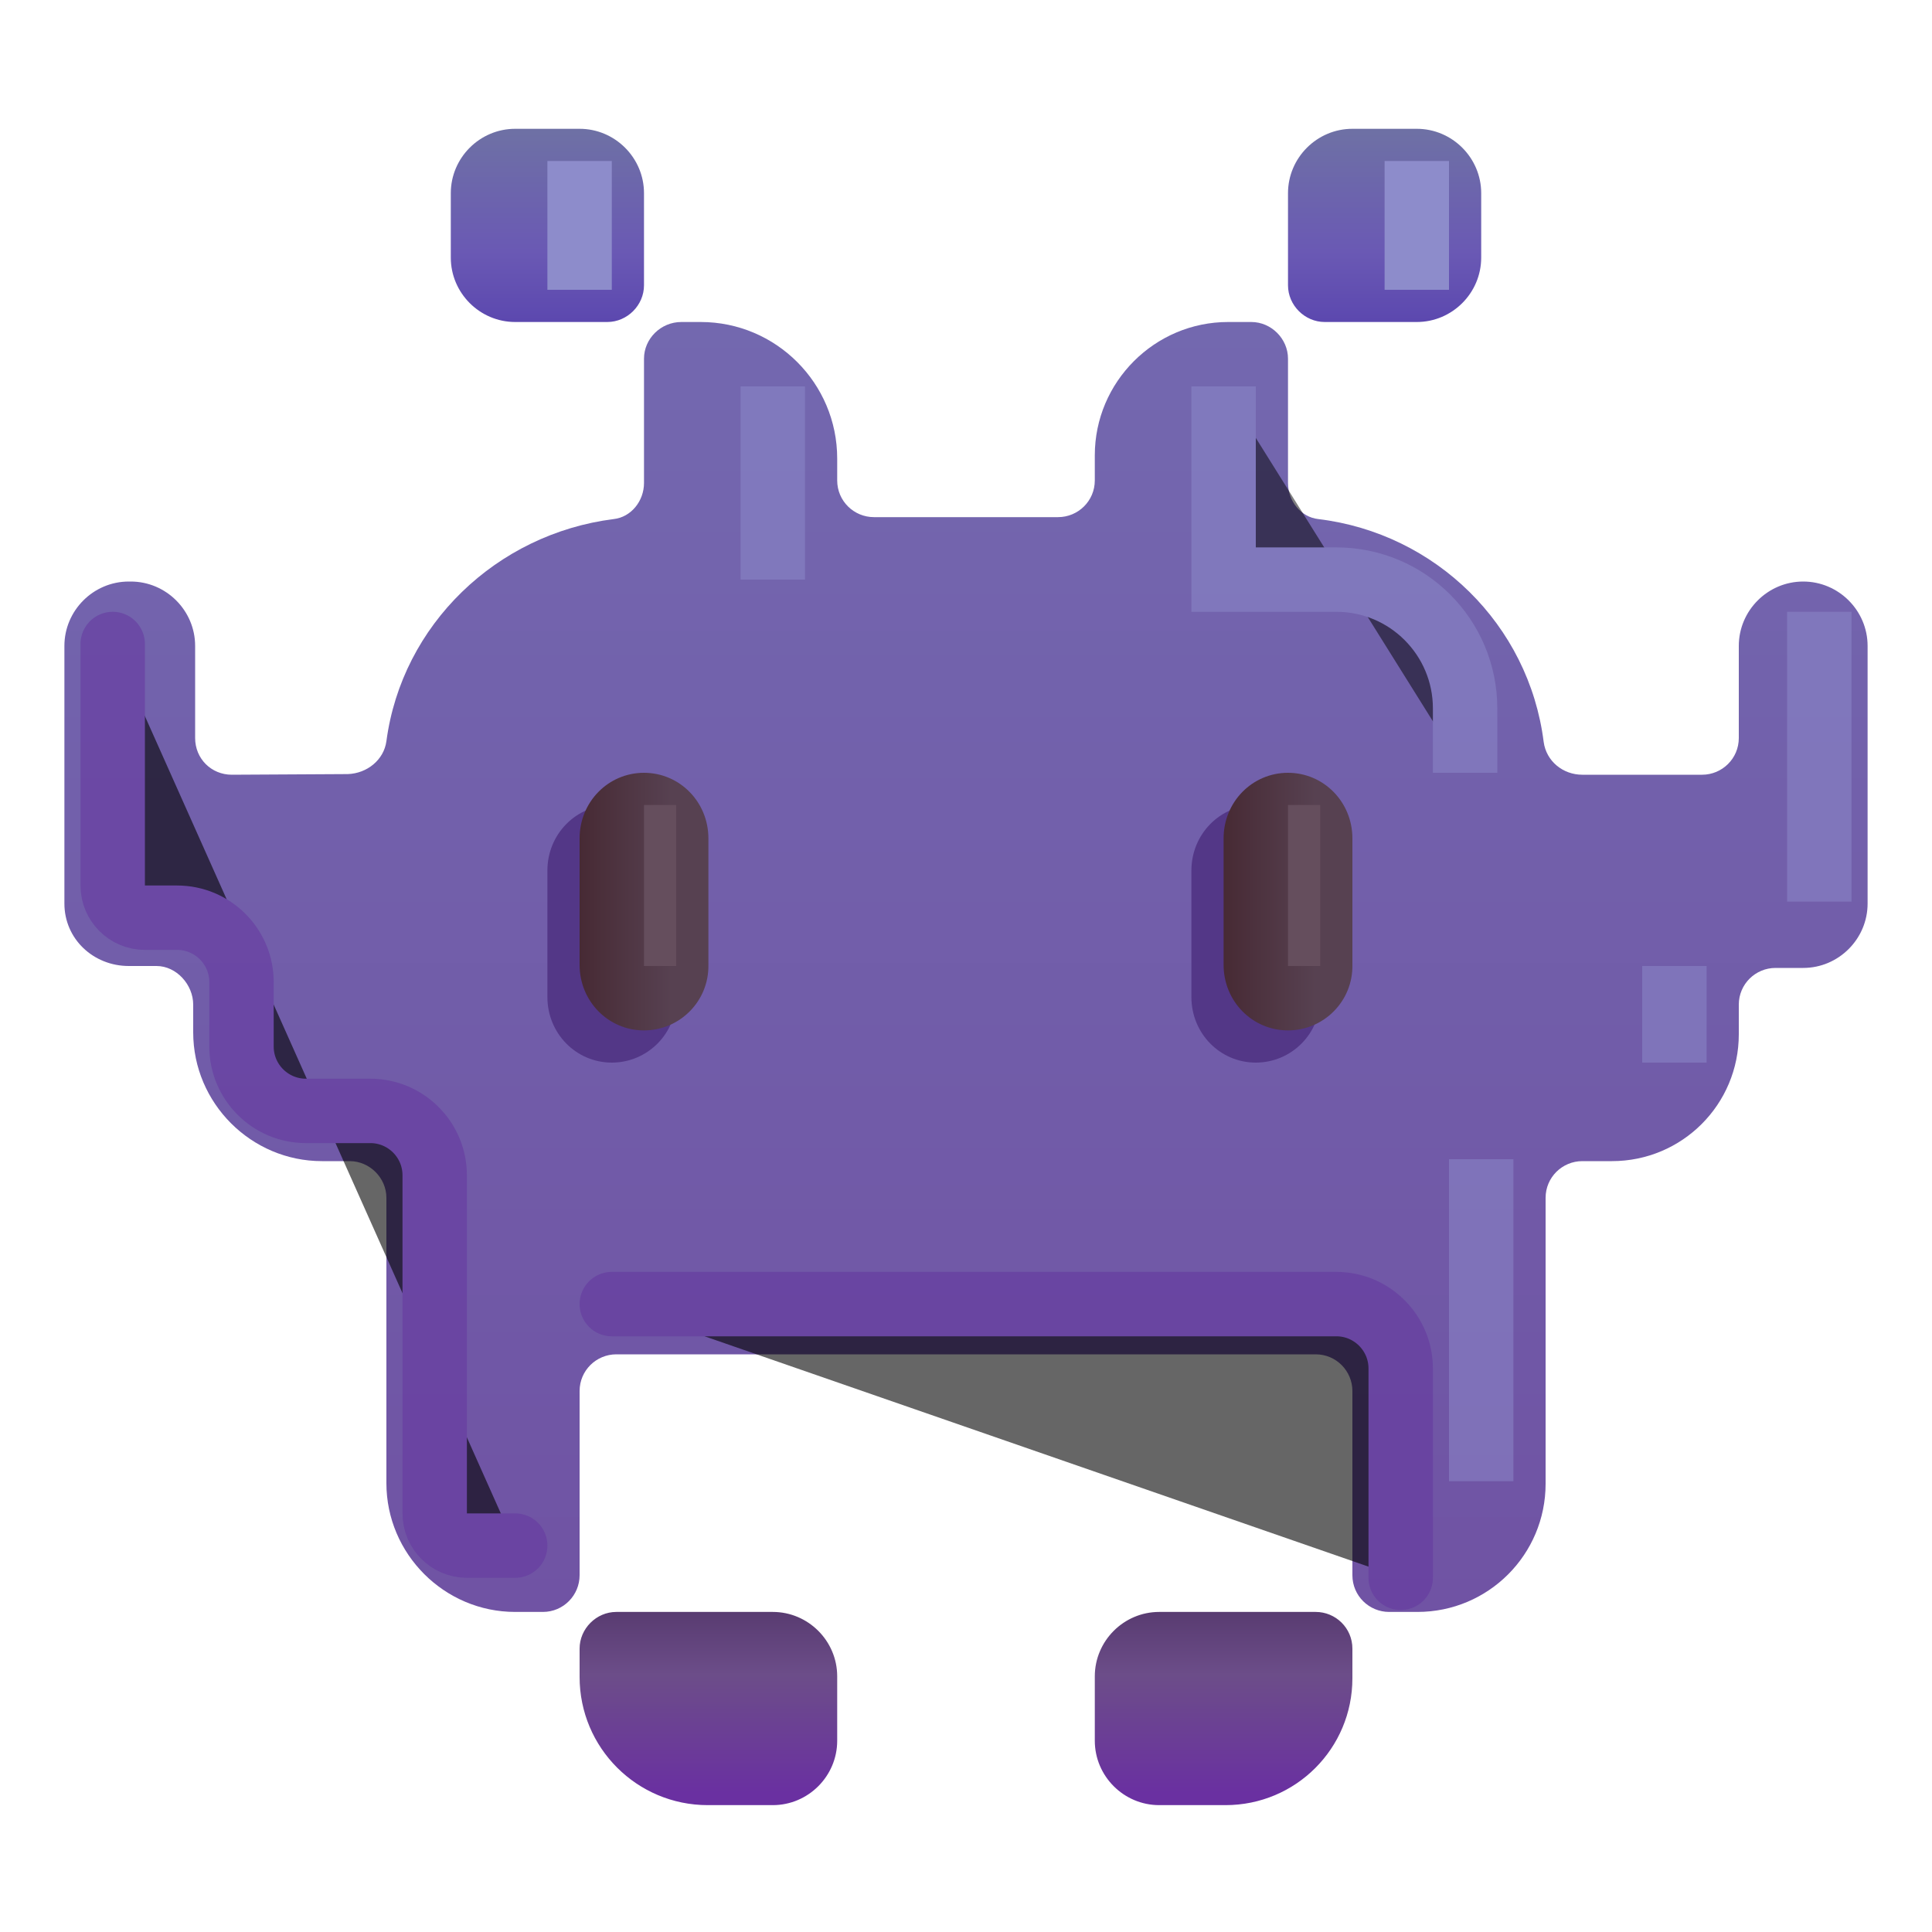 <svg viewBox="1 1 30 30" xmlns="http://www.w3.org/2000/svg">
<path fill-rule="evenodd" clip-rule="evenodd" d="M13 29.03H11.99C10.89 29.03 10 28.14 10 27.04V26.6C10 26.29 10.26 26.03 10.57 26.03H13C13.55 26.03 14 26.48 14 27.03V28.03C14 28.58 13.55 29.03 13 29.03ZM18 28.03V27.03C18 26.48 18.45 26.03 19 26.03H21.43C21.74 26.03 22 26.28 22 26.6V27.06C22 28.15 21.12 29.03 20.03 29.03H19C18.45 29.03 18 28.58 18 28.03Z" fill="url(#paint0_linear_31_1496)"/>
<path fill-rule="evenodd" clip-rule="evenodd" d="M9 3H10C10.55 3 11 3.45 11 4V5.43C11 5.74 10.74 6 10.43 6H9C8.45 6 8 5.55 8 5V4C8 3.45 8.45 3 9 3ZM24 4V5C24 5.55 23.55 6 23 6H21.57C21.26 6 21 5.74 21 5.43V4C21 3.45 21.45 3 22 3H23C23.55 3 24 3.45 24 4Z" fill="url(#paint1_linear_31_1496)"/>
<path d="M29 10.03C28.45 10.03 28 10.48 28 11.03V12.46C28 12.78 27.74 13.03 27.43 13.03H25.57C25.27 13.03 25.01 12.82 24.97 12.52C24.74 10.7 23.29 9.28 21.47 9.06C21.2 9.03 21 8.78 21 8.5V6.57C21 6.26 20.74 6 20.43 6H20.07C18.93 6 18 6.93 18 8.07V8.46C18 8.78 17.74 9.03 17.43 9.03H14.57C14.26 9.03 14 8.78 14 8.46V8.12C14 6.95 13.05 6 11.88 6H11.58C11.26 6 11 6.26 11 6.57V8.5C11 8.78 10.8 9.03 10.53 9.06C8.71 9.29 7.24 10.7 7 12.51C6.96 12.8 6.7 13.01 6.4 13.02L4.6 13.03C4.28 13.03 4.03 12.78 4.03 12.46V11.03C4.03 10.48 3.58 10.03 3.03 10.03H3C2.45 10.03 2 10.48 2 11.03V15.03C2 15.58 2.45 16 3 16H3.43C3.74 16 4 16.29 4 16.6V17.03C4 18.13 4.9 19.03 6 19.03H6.43C6.74 19.03 7 19.29 7 19.6V22.03V24.03C7 25.13 7.9 26.03 9 26.03H9.43C9.75 26.03 10 25.77 10 25.46V22.6C10 22.28 10.26 22.03 10.57 22.03H21.43C21.75 22.03 22 22.29 22 22.6V25.46C22 25.78 22.26 26.03 22.57 26.03H23.01C24.11 26.03 25 25.14 25 24.04V22.03V19.6C25 19.28 25.26 19.03 25.57 19.03H26.03C27.12 19.03 28 18.15 28 17.06V16.6C28 16.28 28.26 16.03 28.57 16.03H29C29.55 16.03 30 15.58 30 15.03V11.03C30 10.48 29.55 10.03 29 10.03Z" fill="url(#paint2_linear_31_1496)"/>
<g filter="url(#filter0_f_31_1496)">
<path d="M10.5 17.5C9.946 17.5 9.5 17.047 9.5 16.482V14.518C9.5 13.953 9.946 13.5 10.5 13.5C11.054 13.5 11.5 13.953 11.5 14.518V16.482C11.51 17.047 11.054 17.5 10.5 17.5Z" fill="#533787"/>
</g>
<g filter="url(#filter1_f_31_1496)">
<path d="M20.5 17.5C19.945 17.5 19.5 17.047 19.5 16.482V14.518C19.5 13.953 19.945 13.5 20.5 13.5C21.054 13.5 21.5 13.953 21.5 14.518V16.482C21.51 17.047 21.054 17.5 20.5 17.5Z" fill="#533787"/>
</g>
<path d="M11 17C10.445 17 10 16.547 10 15.982V14.018C10 13.453 10.445 13 11 13C11.554 13 12 13.453 12 14.018V15.982C12.01 16.547 11.554 17 11 17Z" fill="url(#paint3_linear_31_1496)"/>
<path d="M21 17C20.445 17 20 16.547 20 15.982V14.018C20 13.453 20.445 13 21 13C21.554 13 22 13.453 22 14.018V15.982C22.01 16.547 21.554 17 21 17Z" fill="url(#paint4_linear_31_1496)"/>
<g filter="url(#filter2_f_31_1496)">
<rect x="11" y="13.5" width="0.5" height="2.5" fill="#654E5D"/>
</g>
<g filter="url(#filter3_f_31_1496)">
<rect x="21" y="13.5" width="0.5" height="2.5" fill="#654E5D"/>
</g>
<g opacity="0.5" filter="url(#filter4_f_31_1496)">
<path d="M20 7V10H21.75C22.855 10 23.75 10.895 23.75 12V13" stroke="#8D8CCB"/>
</g>
<g opacity="0.5" filter="url(#filter5_f_31_1496)">
<path d="M13 10V7" stroke="#8D8CCB"/>
</g>
<g opacity="0.5" filter="url(#filter6_f_31_1496)">
<path d="M24 19V24" stroke="#8D8CCB"/>
</g>
<g opacity="0.5" filter="url(#filter7_f_31_1496)">
<path d="M27 16V17.5" stroke="#8D8CCB"/>
</g>
<g opacity="0.5" filter="url(#filter8_f_31_1496)">
<path d="M29.25 10.5V15" stroke="#8D8CCB"/>
</g>
<g opacity="0.6" filter="url(#filter9_f_31_1496)">
<path d="M2.75 11V14.75C2.75 15.026 2.974 15.25 3.25 15.25H3.75C4.302 15.25 4.75 15.698 4.75 16.25V17.25C4.75 17.802 5.198 18.25 5.75 18.25H6.75C7.302 18.25 7.75 18.698 7.75 19.25V24.5C7.75 24.776 7.974 25 8.25 25H9" stroke="#6539A0" stroke-linecap="round"/>
</g>
<g opacity="0.6" filter="url(#filter10_f_31_1496)">
<path d="M10.5 21.25H21.75C22.302 21.25 22.75 21.698 22.75 22.25V25.5" stroke="#64389F" stroke-linecap="round"/>
</g>
<g filter="url(#filter11_f_31_1496)">
<path d="M10 3.5L10 5.5" stroke="#8D8CCB"/>
</g>
<g filter="url(#filter12_f_31_1496)">
<path d="M23 3.5L23 5.5" stroke="#8D8CCB"/>
</g>
<defs>
<filter id="filter0_f_31_1496" x="8.5" y="12.5" width="4" height="6" filterUnits="userSpaceOnUse" color-interpolation-filters="sRGB">
<feFlood flood-opacity="0" result="BackgroundImageFix"/>
<feBlend mode="normal" in="SourceGraphic" in2="BackgroundImageFix" result="shape"/>
<feGaussianBlur stdDeviation="0.5" result="effect1_foregroundBlur_31_1496"/>
</filter>
<filter id="filter1_f_31_1496" x="18.5" y="12.5" width="4" height="6" filterUnits="userSpaceOnUse" color-interpolation-filters="sRGB">
<feFlood flood-opacity="0" result="BackgroundImageFix"/>
<feBlend mode="normal" in="SourceGraphic" in2="BackgroundImageFix" result="shape"/>
<feGaussianBlur stdDeviation="0.5" result="effect1_foregroundBlur_31_1496"/>
</filter>
<filter id="filter2_f_31_1496" x="10.5" y="13" width="1.5" height="3.5" filterUnits="userSpaceOnUse" color-interpolation-filters="sRGB">
<feFlood flood-opacity="0" result="BackgroundImageFix"/>
<feBlend mode="normal" in="SourceGraphic" in2="BackgroundImageFix" result="shape"/>
<feGaussianBlur stdDeviation="0.25" result="effect1_foregroundBlur_31_1496"/>
</filter>
<filter id="filter3_f_31_1496" x="20.5" y="13" width="1.5" height="3.5" filterUnits="userSpaceOnUse" color-interpolation-filters="sRGB">
<feFlood flood-opacity="0" result="BackgroundImageFix"/>
<feBlend mode="normal" in="SourceGraphic" in2="BackgroundImageFix" result="shape"/>
<feGaussianBlur stdDeviation="0.25" result="effect1_foregroundBlur_31_1496"/>
</filter>
<filter id="filter4_f_31_1496" x="18.5" y="6" width="6.75" height="8" filterUnits="userSpaceOnUse" color-interpolation-filters="sRGB">
<feFlood flood-opacity="0" result="BackgroundImageFix"/>
<feBlend mode="normal" in="SourceGraphic" in2="BackgroundImageFix" result="shape"/>
<feGaussianBlur stdDeviation="0.5" result="effect1_foregroundBlur_31_1496"/>
</filter>
<filter id="filter5_f_31_1496" x="11.5" y="6" width="3" height="5" filterUnits="userSpaceOnUse" color-interpolation-filters="sRGB">
<feFlood flood-opacity="0" result="BackgroundImageFix"/>
<feBlend mode="normal" in="SourceGraphic" in2="BackgroundImageFix" result="shape"/>
<feGaussianBlur stdDeviation="0.5" result="effect1_foregroundBlur_31_1496"/>
</filter>
<filter id="filter6_f_31_1496" x="22.5" y="18" width="3" height="7" filterUnits="userSpaceOnUse" color-interpolation-filters="sRGB">
<feFlood flood-opacity="0" result="BackgroundImageFix"/>
<feBlend mode="normal" in="SourceGraphic" in2="BackgroundImageFix" result="shape"/>
<feGaussianBlur stdDeviation="0.5" result="effect1_foregroundBlur_31_1496"/>
</filter>
<filter id="filter7_f_31_1496" x="25.5" y="15" width="3" height="3.5" filterUnits="userSpaceOnUse" color-interpolation-filters="sRGB">
<feFlood flood-opacity="0" result="BackgroundImageFix"/>
<feBlend mode="normal" in="SourceGraphic" in2="BackgroundImageFix" result="shape"/>
<feGaussianBlur stdDeviation="0.5" result="effect1_foregroundBlur_31_1496"/>
</filter>
<filter id="filter8_f_31_1496" x="27.75" y="9.5" width="3" height="6.5" filterUnits="userSpaceOnUse" color-interpolation-filters="sRGB">
<feFlood flood-opacity="0" result="BackgroundImageFix"/>
<feBlend mode="normal" in="SourceGraphic" in2="BackgroundImageFix" result="shape"/>
<feGaussianBlur stdDeviation="0.5" result="effect1_foregroundBlur_31_1496"/>
</filter>
<filter id="filter9_f_31_1496" x="1.5" y="9.75" width="8.75" height="16.5" filterUnits="userSpaceOnUse" color-interpolation-filters="sRGB">
<feFlood flood-opacity="0" result="BackgroundImageFix"/>
<feBlend mode="normal" in="SourceGraphic" in2="BackgroundImageFix" result="shape"/>
<feGaussianBlur stdDeviation="0.375" result="effect1_foregroundBlur_31_1496"/>
</filter>
<filter id="filter10_f_31_1496" x="9.25" y="20" width="14.75" height="6.75" filterUnits="userSpaceOnUse" color-interpolation-filters="sRGB">
<feFlood flood-opacity="0" result="BackgroundImageFix"/>
<feBlend mode="normal" in="SourceGraphic" in2="BackgroundImageFix" result="shape"/>
<feGaussianBlur stdDeviation="0.375" result="effect1_foregroundBlur_31_1496"/>
</filter>
<filter id="filter11_f_31_1496" x="8.5" y="2.5" width="3" height="4" filterUnits="userSpaceOnUse" color-interpolation-filters="sRGB">
<feFlood flood-opacity="0" result="BackgroundImageFix"/>
<feBlend mode="normal" in="SourceGraphic" in2="BackgroundImageFix" result="shape"/>
<feGaussianBlur stdDeviation="0.5" result="effect1_foregroundBlur_31_1496"/>
</filter>
<filter id="filter12_f_31_1496" x="21.5" y="2.5" width="3" height="4" filterUnits="userSpaceOnUse" color-interpolation-filters="sRGB">
<feFlood flood-opacity="0" result="BackgroundImageFix"/>
<feBlend mode="normal" in="SourceGraphic" in2="BackgroundImageFix" result="shape"/>
<feGaussianBlur stdDeviation="0.5" result="effect1_foregroundBlur_31_1496"/>
</filter>
<linearGradient id="paint0_linear_31_1496" x1="12" y1="26" x2="12" y2="28.848" gradientUnits="userSpaceOnUse">
<stop stop-color="#583B70"/>
<stop offset="0.353" stop-color="#6C4D89"/>
<stop offset="1" stop-color="#6A30A1"/>
</linearGradient>
<linearGradient id="paint1_linear_31_1496" x1="22.5" y1="3.061" x2="22.5" y2="6" gradientUnits="userSpaceOnUse">
<stop stop-color="#6E70A5"/>
<stop offset="0.629" stop-color="#6A59B4"/>
<stop offset="0.993" stop-color="#5C48AF"/>
</linearGradient>
<linearGradient id="paint2_linear_31_1496" x1="16" y1="3.061" x2="16" y2="28.848" gradientUnits="userSpaceOnUse">
<stop stop-color="#746BB1"/>
<stop offset="1" stop-color="#6F50A2"/>
</linearGradient>
<linearGradient id="paint3_linear_31_1496" x1="11.485" y1="14.965" x2="10" y2="14.965" gradientUnits="userSpaceOnUse">
<stop offset="0.041" stop-color="#574151"/>
<stop offset="1" stop-color="#472A34"/>
</linearGradient>
<linearGradient id="paint4_linear_31_1496" x1="21.485" y1="14.965" x2="20" y2="14.965" gradientUnits="userSpaceOnUse">
<stop offset="0.041" stop-color="#574151"/>
<stop offset="1" stop-color="#472A34"/>
</linearGradient>
</defs>
</svg>
